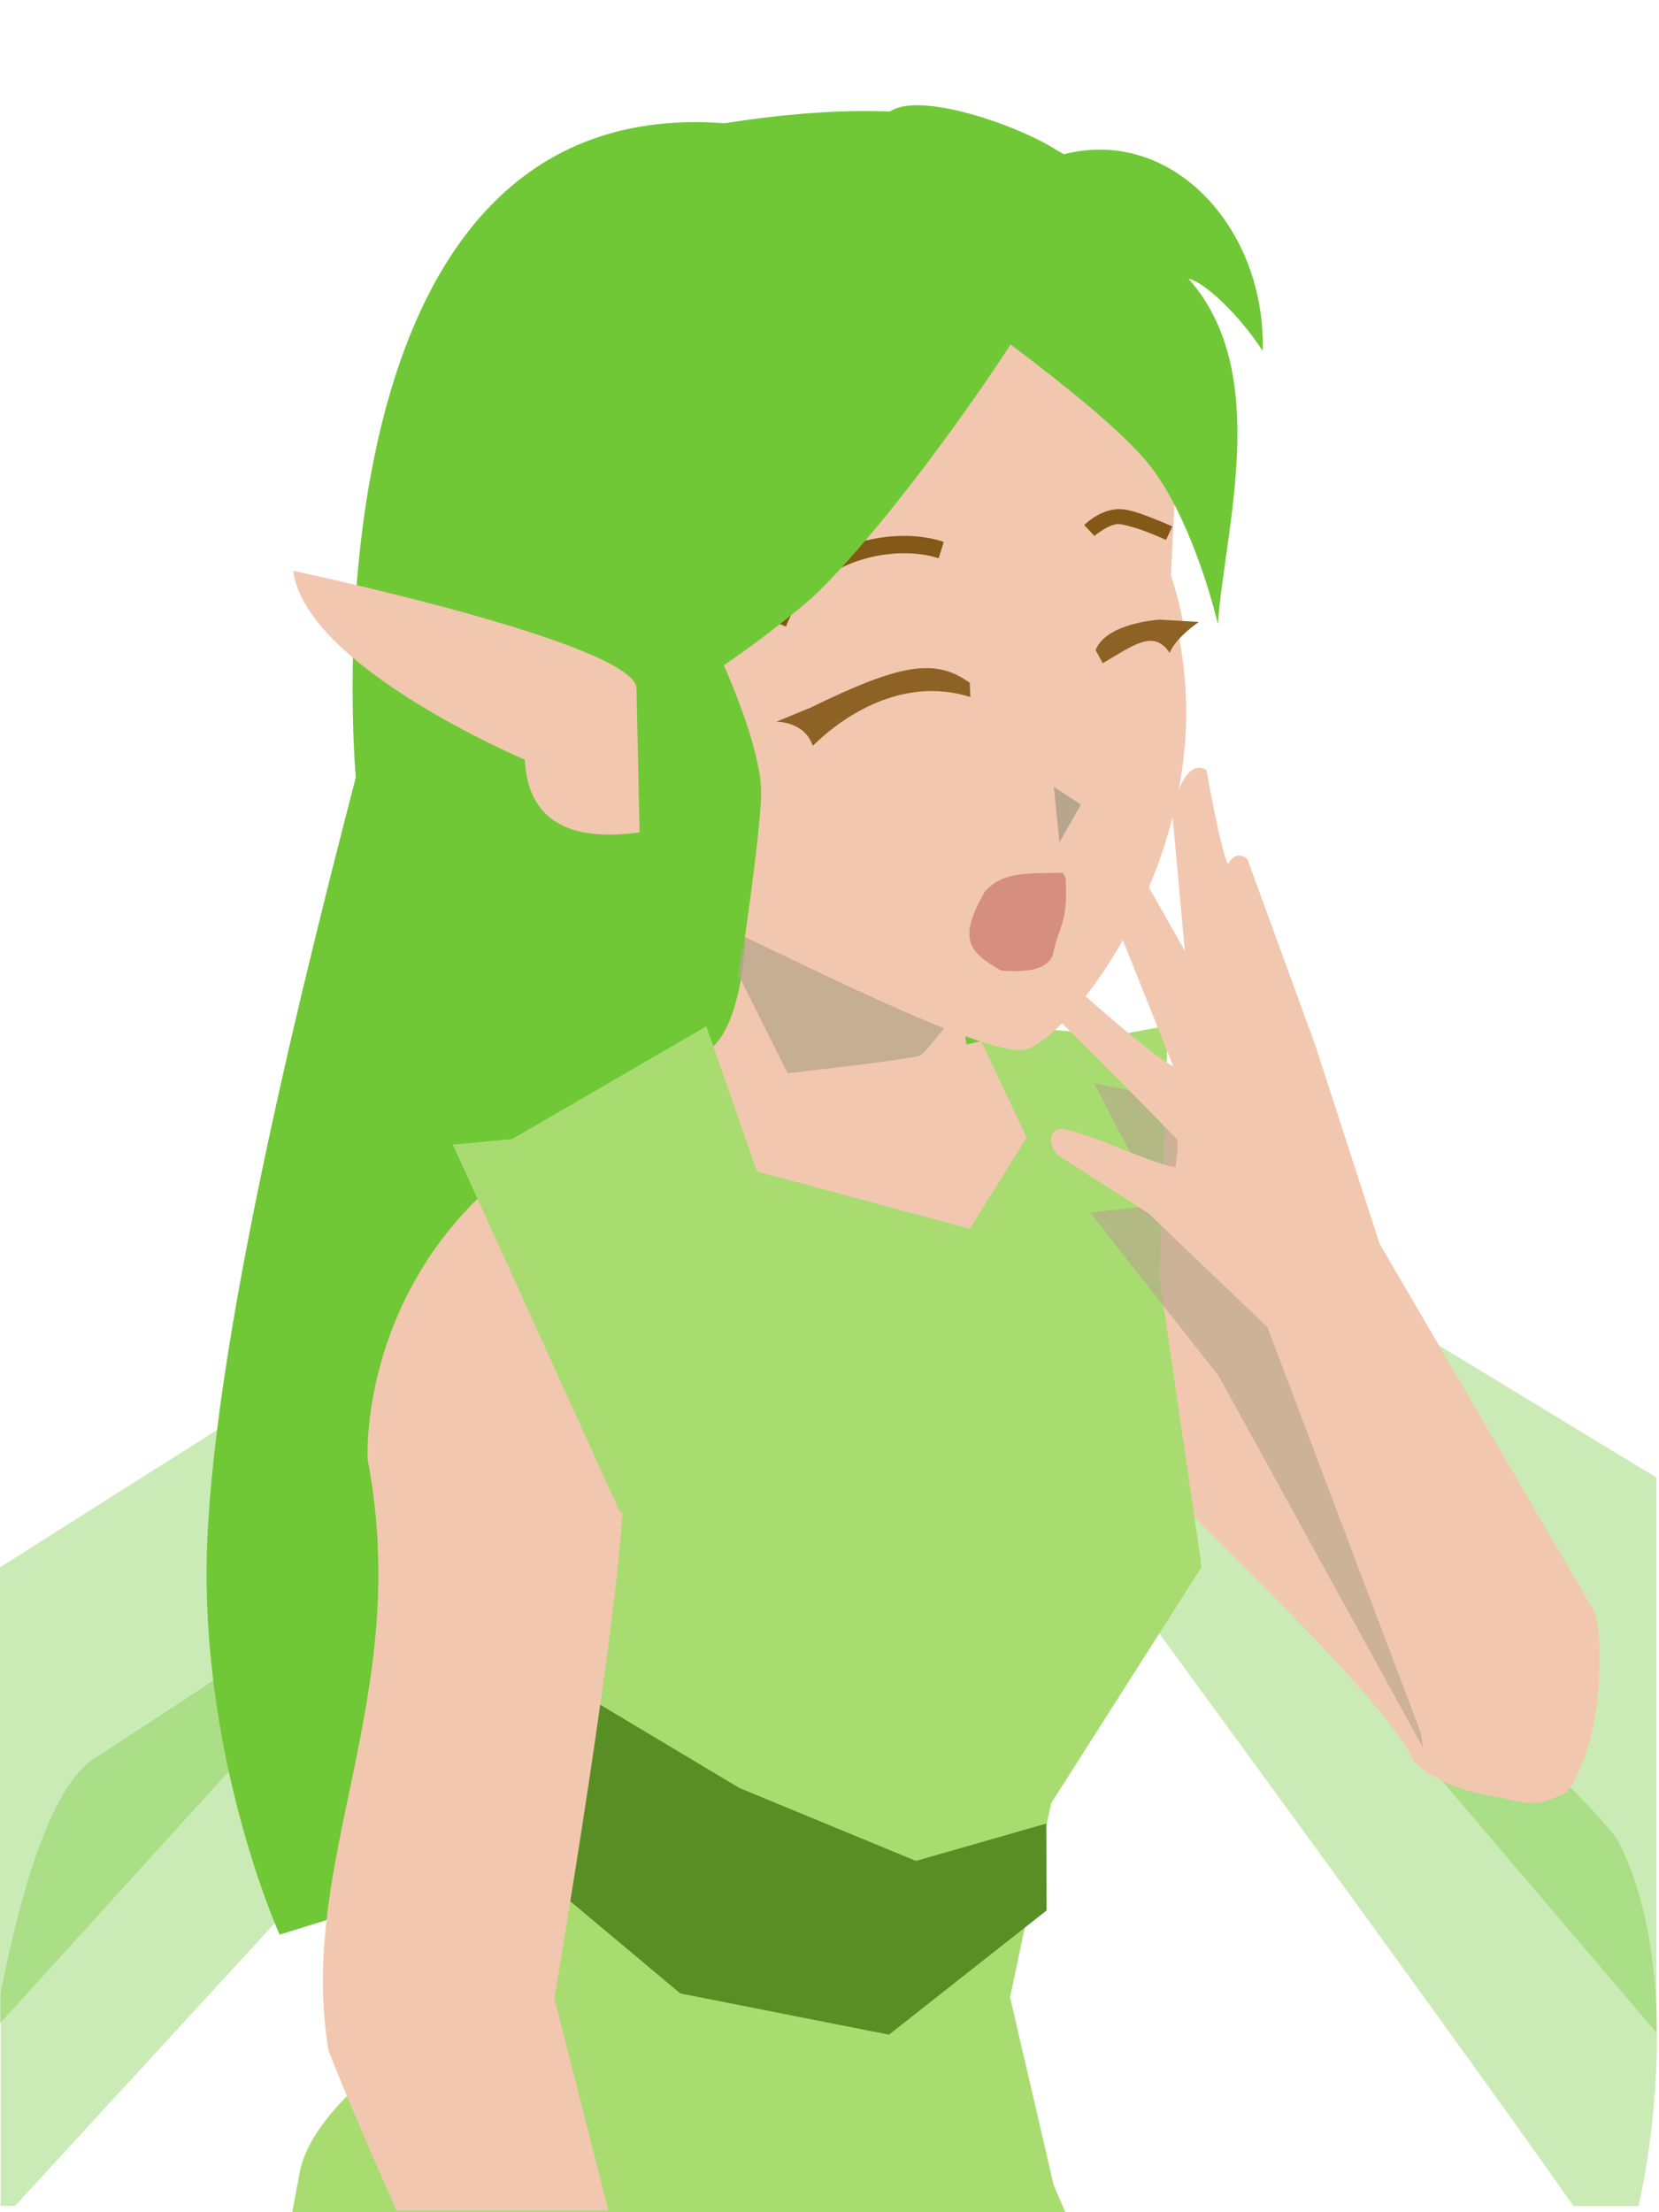 <?xml version="1.0" encoding="UTF-8" standalone="no"?>
<svg
   width="600"
   height="800"
   version="1.1"
   viewBox="0 0 159 212"
   id="svg70"
   sodipodi:docname="sleepy.svg"
   inkscape:version="1.1.2 (1:1.1+202202050942+0a00cf5339)"
   xmlns:inkscape="http://www.inkscape.org/namespaces/inkscape"
   xmlns:sodipodi="http://sodipodi.sourceforge.net/DTD/sodipodi-0.dtd"
   xmlns="http://www.w3.org/2000/svg"
   xmlns:svg="http://www.w3.org/2000/svg"
   xmlns:rdf="http://www.w3.org/1999/02/22-rdf-syntax-ns#"
   xmlns:cc="http://creativecommons.org/ns#"
   xmlns:dc="http://purl.org/dc/elements/1.1/">
  <defs
     id="defs74" />
  <sodipodi:namedview
     id="namedview72"
     pagecolor="#ffffff"
     bordercolor="#999999"
     borderopacity="1"
     inkscape:pageshadow="0"
     inkscape:pageopacity="0"
     inkscape:pagecheckerboard="0"
     showgrid="false"
     inkscape:snap-global="false"
     inkscape:zoom="1.7975"
     inkscape:cx="137.69124"
     inkscape:cy="186.64812"
     inkscape:window-width="1920"
     inkscape:window-height="940"
     inkscape:window-x="0"
     inkscape:window-y="0"
     inkscape:window-maximized="1"
     inkscape:current-layer="svg70" />
  <g
     transform="matrix(.999 0 0 .999 19.3 14.7)"
     fill="none"
     stroke-linecap="round"
     stroke-linejoin="round"
     id="g18">
    <circle
       r="0"
       stroke="#c53822"
       stroke-width="2.26"
       style="paint-order:stroke markers fill"
       id="circle4" />
    <g
       stroke="#924019"
       id="g12">
      <circle
         r="0"
         stroke-width="1.29"
         style="paint-order:stroke markers fill"
         id="circle6" />
      <circle
         transform="scale(1,-1)"
         r="0"
         stroke-width="3.6"
         style="paint-order:stroke markers fill"
         id="circle8" />
      <circle
         transform="scale(1,-1)"
         r="0"
         stroke-width="3.6"
         style="paint-order:stroke markers fill"
         id="circle10" />
    </g>
    <circle
       transform="scale(1,-1)"
       r="0"
       stroke="#4d4320"
       stroke-width="4.38"
       style="paint-order:stroke markers fill"
       id="circle14" />
    <circle
       transform="scale(1,-1)"
       r="0"
       stroke="#4d4320"
       stroke-width="3.52"
       style="paint-order:stroke markers fill"
       id="circle16" />
  </g>
  <path
     d="m90.4 100-3.34 10.6 71.7 84.2v-53.2l-68.3-41.5z"
     fill="#6fc835"
     fill-opacity=".361"
     stroke-width=".265"
     id="path20" />
  <path
     d="m98.2 129-0.595 9.11s40.4 55 53.2 73.3h6.24c1.93-8.71 3.44-24.8-2.09-35.2-9.74-12.8-56.9-47.3-56.9-47.3z"
     fill="#6fc835"
     fill-opacity=".361"
     stroke-width=".265"
     id="path22" />
  <path
     d="m69.3 11.8c-41.2-2.96-35.2 62.7-35.2 62.7-6.29 24.2-14.5 58.3-14.3 77.1 0.2 18.8 7 33.8 7 33.8l30.5-9.48 17.9 4.18 19.3-72.7 5.92-63.4 11.1-15.1s-0.366-23.7-42-17.1z"
     fill="#71c837"
     stroke-width=".999"
     id="path24" />
  <g
     stroke-width=".265"
     id="g32">
    <path
       d="m64.7 132-55.3 36.3c-4.28 2.29-7.3 12.3-9.34 22.7v20.4h1.38l63.2-68.8-0.197-10.8z"
       fill="#6fc835"
       fill-opacity=".361"
       id="path26" />
    <path
       d="m56.2 132-4.88 56.5s-20.8 10.2-22.6 19.7c-0.245 1.32-0.433 2.31-0.714 3.81h74.1l-1.12-2.61-4.18-18 3.94-18.6 14.4-22.6-2.46-13z"
       fill="#a8dc71"
       id="path28" />
    <path
       d="m63.5 110-63.5 40.2v43.7l65.1-71.7-1.63-12.2z"
       fill="#6fc835"
       fill-opacity=".361"
       id="path30" />
  </g>
  <path
     d="m 54.561,161.595 -4.33,3 -5.33,9.44 20.3,17 20,3.95 15.1,-11.9 -0.021,-8.33 -12.5,3.58 -16.9,-6.98 z"
     fill="#598e24"
     stroke-width="0.999"
     id="path34" />
  <path
     d="m71.5 85.2s0.623 11.9-3.37 15.3c-3.99 3.44-13.6 7.92-13.6 7.92-20.4 11.2-19.3 31.4-19.3 31.4 4.39 22.9-6.81 38.4-3.74 56.7 1.81 4.66 4.34 10.4 6.51 15.3h20.3l-5.17-20.3s6.51-38.4 6.57-48.2l25.9-6.56 28 7.7c4.31 4.6 18.9 18.2 21.9 24.3 2.95 3.35 12 4.61 14.6 3.04 3.72-4.45 1.84-14.5-3.04-19.5l-26.6-30.8c-0.108-7.23-11.9-25.7-27.8-21.4-0.54-1.32 0.684-4.74 0.684-4.74l-12.5-5.85z"
     fill="#f2c7b0"
     stroke-width=".265"
     id="path36" />
  <path
     d="m 93.2,98 13.7,1.23 5.04,-0.947 -0.817,24.2 3.98,27.2 -20.5,2.26 -35.2,-7.05 -16,-35.2 5.69,-0.537 18.6,-10.8 4.86,13.9 20.4,5.5 5.44,-8.75 z"
     fill="#a8dc71"
     id="path38"
     style="stroke-width:0.999" />
  <path
     d="m 72,85.5 -1.26,7.85 4.75,9.5 c 0,0 12,-1.35 12.7,-1.69 0.67,-0.341 4.12,-5.05 4.12,-5.05 l -0.878,-7.14 z"
     fill="#b7a68d"
     id="path40"
     style="stroke-width:0.999;fill:#b7a68d;fill-opacity:0.747" />
  <path
     d="m 104.483,116.215 12.344,15.695 19.569,35.601 -5.083,-32.448 c 0.078,-0.077 -15.087,-29.035 -15.087,-29.035 l -11.369,-2.214 6.057,11.656 z"
     fill="#b7a68d"
     id="path40-3"
     style="fill:#b7a68d;fill-opacity:0.637;stroke-width:0.999"
     sodipodi:nodetypes="cccccccc" />
  <path
     d="m 113,39.3 -0.776,15.825 c 0,0 1.041,3.181 1.108,4.484 l -0.294,1.699 C 116.939,81.507 102.223,100 98.123,100.6 c -4.09,0.606 -23.5,-9.41 -27.6,-11.2 0,0 -20.7,-11 -25.1,-21.4 -4.38,-10.4 -7.66,-47.9 27.8,-51.3 35.5,-3.38 39.6,22.7 39.6,22.7 z"
     fill="#f2c7b0"
     fill-opacity="0.996"
     id="path42"
     style="stroke-width:0.999"
     sodipodi:nodetypes="cccccccccc" />
  <path
     d="m 105,62.3 c 1.06,-2.65 6.17,-2.92 6.17,-2.92 l 3.731,0.223 c 0,0 -2.181,1.448 -2.801,2.967 -1.505,-2.281 -3.405,-0.781 -6.41,0.989 z"
     fill="#8e6224"
     id="path44"
     style="stroke-width:0.999"
     sodipodi:nodetypes="cccccc" />
  <path
     d="m 93,66.8 c -5.35,-1.72 -10.9,0.581 -15.1,4.67 -0.812,-2.38 -3.5,-2.3 -3.5,-2.3 l 3.34,-1.38 c 8.64,-4.22 11.9,-4.72 15.2,-2.36 z"
     fill="#8e6224"
     id="path46"
     style="stroke-width:0.999" />
  <path
     d="M 102.137,84.205 C 102.336,88.535 101.62,88.3 100.89,91.53 100.344,93 98.2,93.19 95.95,93.01 92.79,91.2 91.8,89.99 94.37,85.47 c 1.73,-1.92 3.713,-1.761 7.373,-1.831 0.284,0.063 0.394,0.566 0.394,0.566 z"
     fill="#c9766c"
     fill-opacity="0.706"
     stroke-width="1.27"
     id="path50"
     sodipodi:nodetypes="cccccc" />
  <path
     d="m101 75.4 2.59 1.7-2.05 3.63z"
     fill="#b7a68d"
     stroke-width=".999"
     id="path52" />
  <path
     d="m69.3 63.6s3.83 8.34 3.65 12.7c-0.187 4.36-1.73 14.7-1.73 14.7l-30.6-2.07 11.3-27.7z"
     fill="#71c837"
     stroke-width=".999"
     id="path54" />
  <path
     d="m81.3 52.3c-3.17 1.17-6.13 3.48-7.49 7.14l1.52 0.606c1.16-3.12 3.68-5.12 6.53-6.17 2.84-1.05 6-1.09 8.1-0.374l0.492-1.57c-2.56-0.866-6-0.777-9.17 0.391z"
     color="#000000"
     fill="#845816"
     stroke-width="1.38"
     style="-inkscape-stroke:none"
     id="path56" />
  <g
     stroke-width=".999"
     id="g64">
    <path
       d="m103 21.9c-1.73 5.86-17 27.8-25.3 35.5-13 11-27.7 18.2-44.2 20.5 4.82-25.9 16-56.1 16-56.1 30.3-9.86 40.1-11.5 53.6 0.085z"
       fill="#71c837"
       id="path58" />
    <path
       d="m90.6 28.5s15.8 10.9 19.9 16.5c4.13 5.63 6.22 14.8 6.22 14.8 0.662-9.19 5.2-24.1-2.82-33.1 1.64 0.39 4.83 3.46 7.12 6.92 0.303-11.8-8.77-21.6-19.2-18.8-2.29-2.1-16.1-7.5-17.4-2.98z"
       fill="#71c837"
       id="path60" />
    <path
       d="m61 65.9c-0.535-4.35-32.9-11.2-32.9-11.2 1.17 9.21 22.2 18.1 22.2 18.1 0.381 8.08 7.88 7.36 11 6.97z"
       fill="#f2c7b0"
       id="path62" />
  </g>
  <path
     d="m107 48.8c-1.75 0.137-3.09 1.52-3.09 1.52l0.982 1.04s1.25-1.06 2.22-1.14c0.34-0.027 1.65 0.311 2.7 0.711 1.05 0.4 1.94 0.814 1.94 0.814l0.605-1.29s-0.928-0.434-2.04-0.855c-1.11-0.422-2.3-0.879-3.32-0.799z"
     color="#000000"
     fill="#845816"
     style="-inkscape-stroke:none"
     id="path66" />
  <path
     d="m126 100-6.46-17.7s-1.07-0.953-1.85 0.51c-0.678-1.2-2.06-9.02-2.06-9.02-2.27-1.33-3.29 4.04-3.29 4.04l1.22 13.3-5.51-9.74c-3.36-0.124-1.93 4.97-1.93 4.97l6.32 15.8c-1.88-0.826-8.74-7-8.74-7-1.86-1.97-3.76 0.637-2.97 1.85 0 0 7.74 7.64 12.1 12.2 0.104 1.08-0.077 1.83-0.164 2.66-2.25-0.332-7.58-3-10.5-3.61-1.9-0.507-1.73 2.04-0.434 2.65l8.34 5.37 11.4 10.9 15.5 41s7.85 6.68 12.3 3.93c4.44-2.75 4.58-15.7 3.46-17.8l-20.5-35.1z"
     fill="#f2c7b0"
     id="path68" />
</svg>
